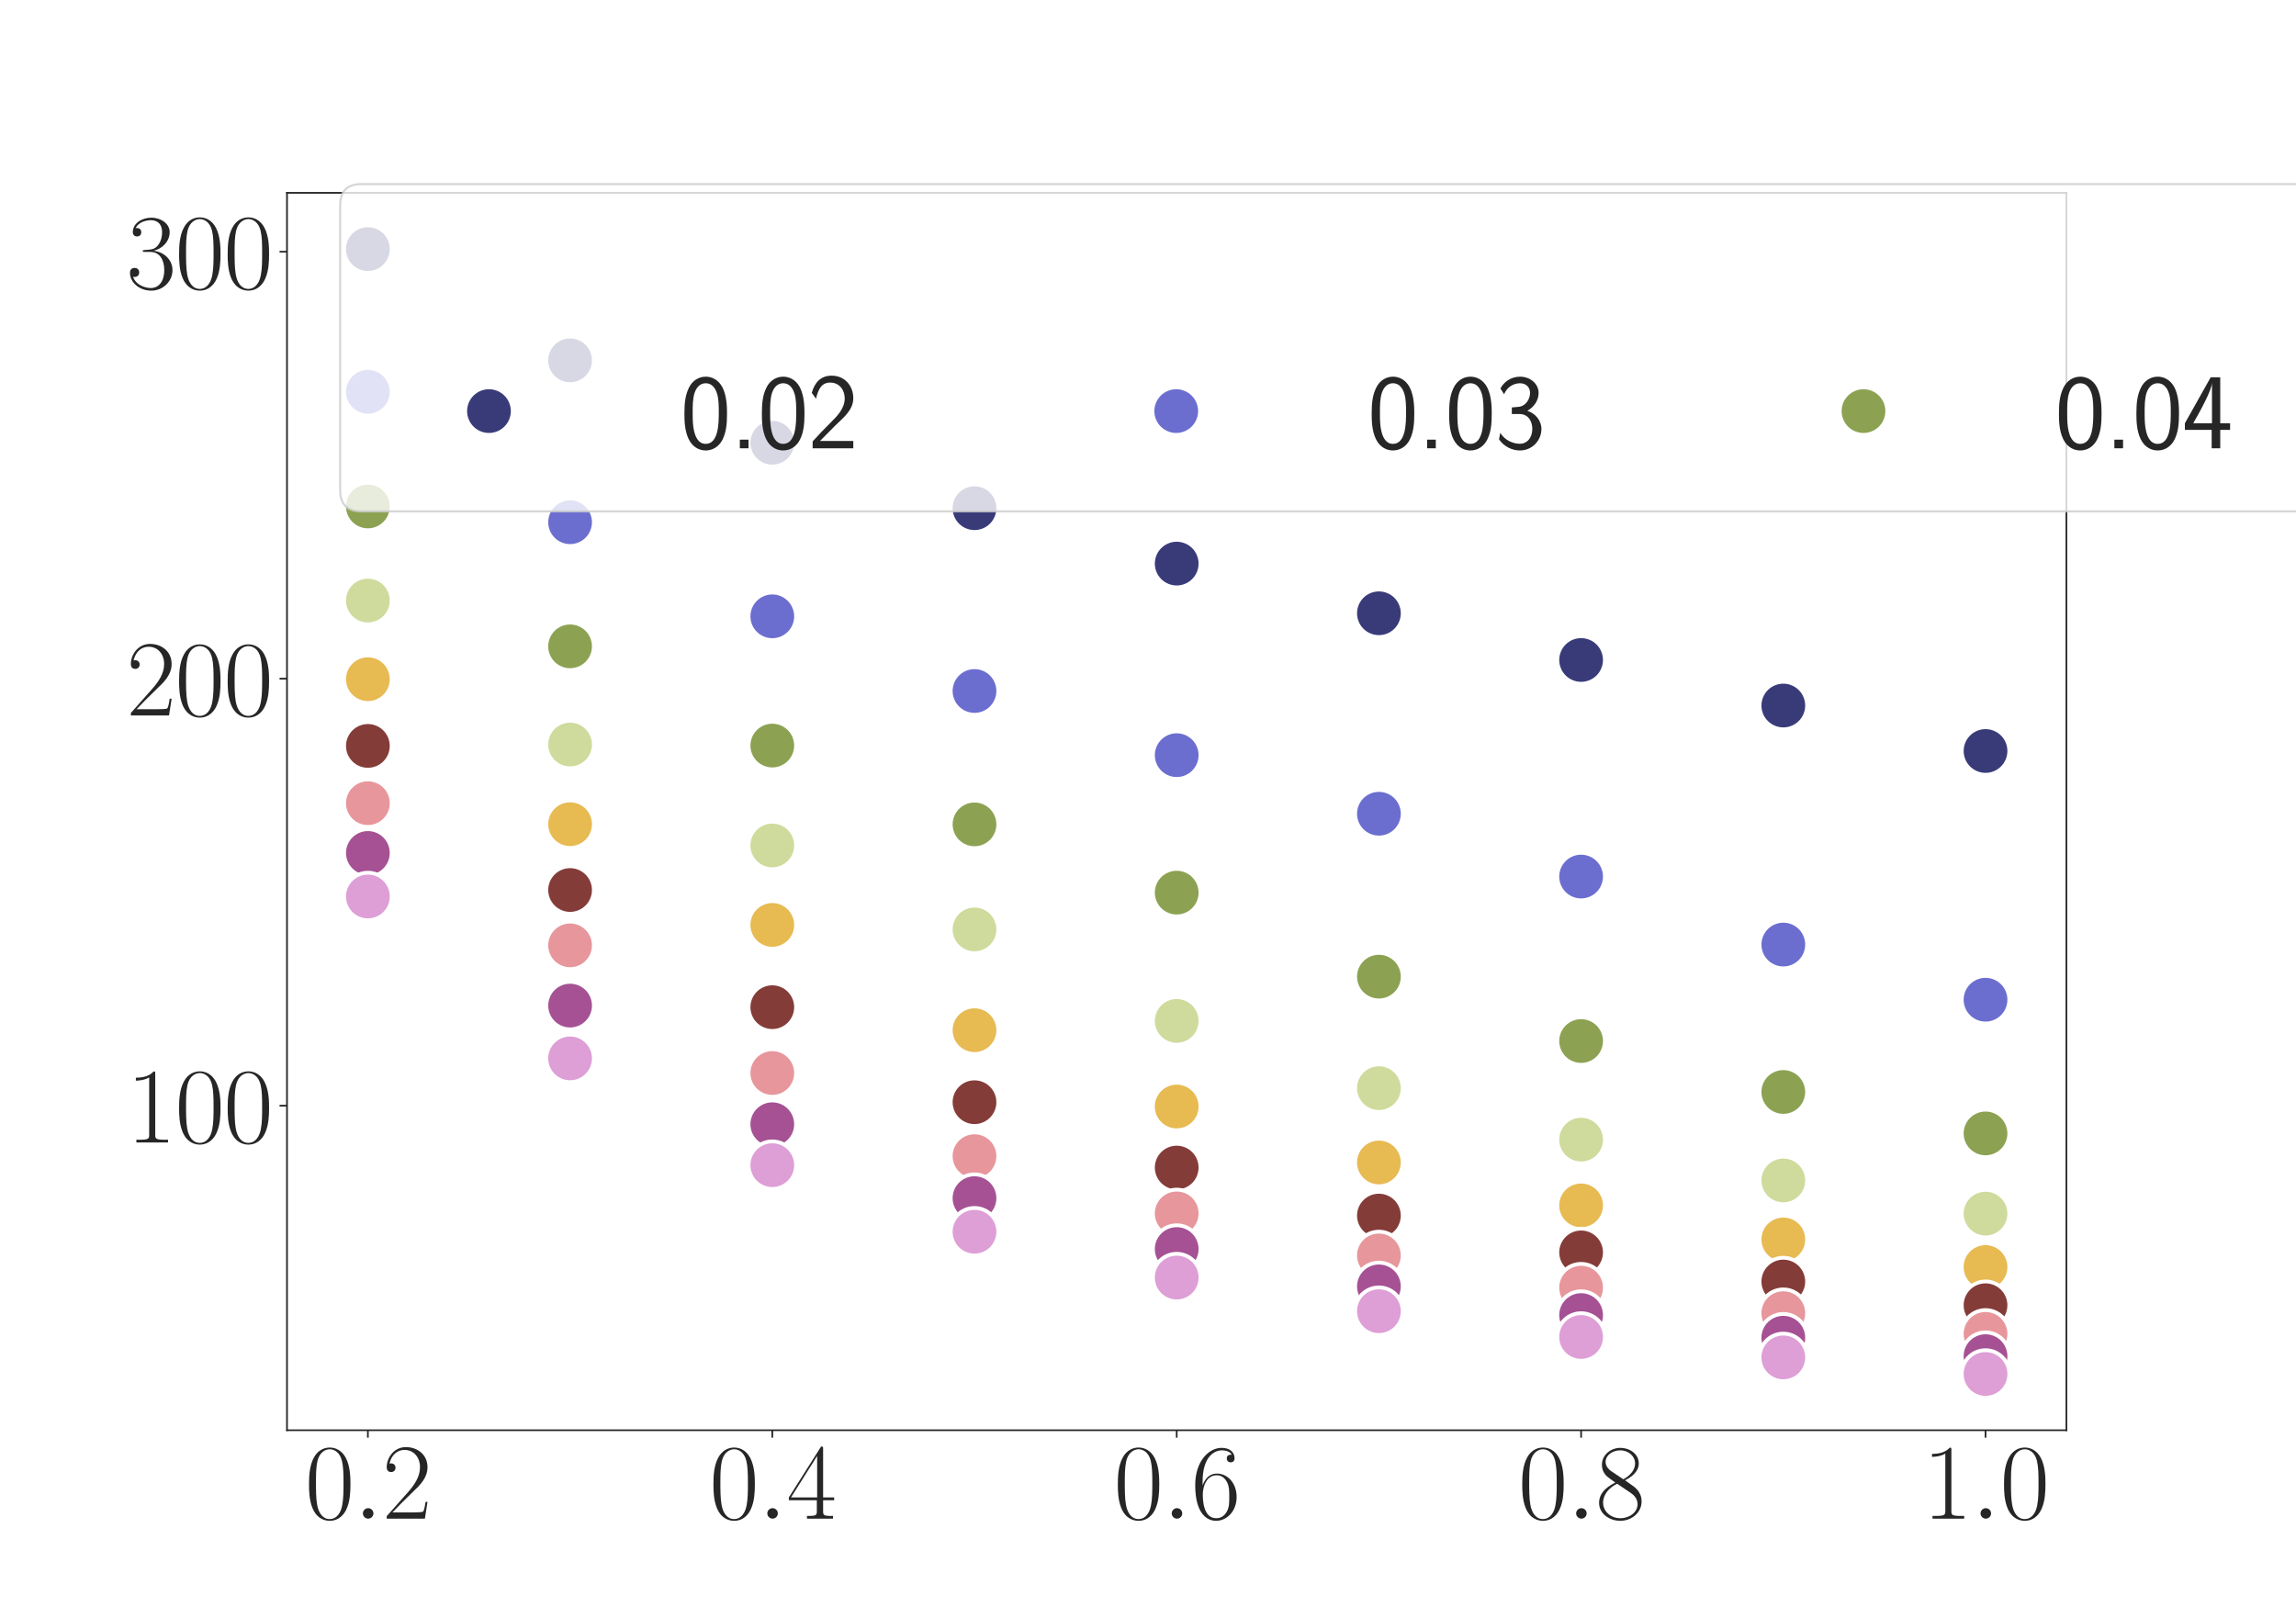 <?xml version="1.0" encoding="utf-8" standalone="no"?>
<!DOCTYPE svg PUBLIC "-//W3C//DTD SVG 1.1//EN"
  "http://www.w3.org/Graphics/SVG/1.1/DTD/svg11.dtd">
<svg xmlns:xlink="http://www.w3.org/1999/xlink" width="1080pt" height="756pt" viewBox="0 0 1080 756" xmlns="http://www.w3.org/2000/svg" version="1.1">
 <defs>
  <style type="text/css">*{stroke-linejoin: round; stroke-linecap: butt}</style>
 </defs>
 <g id="figure_1">
  <g id="patch_1">
   <path d="M 0 756 
L 1080 756 
L 1080 0 
L 0 0 
z
" style="fill: #ffffff"/>
  </g>
  <g id="axes_1">
   <g id="patch_2">
    <path d="M 135 672.84 
L 972 672.84 
L 972 90.72 
L 135 90.72 
z
" style="fill: #ffffff"/>
   </g>
   <g id="matplotlib.axis_1">
    <g id="xtick_1">
     <g id="line2d_1">
      <defs>
       <path id="m3cb127d0b3" d="M 0 0 
L 0 3.5 
" style="stroke: #262626; stroke-width: 0.8"/>
      </defs>
      <g>
       <use xlink:href="#m3cb127d0b3" x="173.045" y="672.84" style="fill: #262626; stroke: #262626; stroke-width: 0.8"/>
      </g>
     </g>
     <g id="text_1">
      <!-- $\mathdefault{0.2}$ -->
      <g style="fill: #262626" transform="translate(143.426 714.433) scale(0.5 -0.5)">
       <defs>
        <path id="CMR17-30" d="M 2688 2025 
C 2688 2416 2682 3080 2413 3591 
C 2176 4039 1798 4198 1466 4198 
C 1158 4198 768 4058 525 3597 
C 269 3118 243 2524 243 2025 
C 243 1661 250 1106 448 619 
C 723 -39 1216 -128 1466 -128 
C 1760 -128 2208 -7 2470 600 
C 2662 1042 2688 1559 2688 2025 
z
M 1466 -26 
C 1056 -26 813 325 723 812 
C 653 1188 653 1738 653 2096 
C 653 2588 653 2997 736 3387 
C 858 3929 1216 4096 1466 4096 
C 1728 4096 2067 3923 2189 3400 
C 2272 3036 2278 2607 2278 2096 
C 2278 1680 2278 1169 2202 792 
C 2067 95 1690 -26 1466 -26 
z
" transform="scale(0.016)"/>
        <path id="CMMI12-3a" d="M 1178 307 
C 1178 492 1024 619 870 619 
C 685 619 557 466 557 313 
C 557 128 710 0 864 0 
C 1050 0 1178 153 1178 307 
z
" transform="scale(0.016)"/>
        <path id="CMR17-32" d="M 2669 989 
L 2554 989 
C 2490 536 2438 459 2413 420 
C 2381 369 1920 369 1830 369 
L 602 369 
C 832 619 1280 1072 1824 1597 
C 2214 1967 2669 2402 2669 3035 
C 2669 3790 2067 4224 1395 4224 
C 691 4224 262 3604 262 3030 
C 262 2780 448 2748 525 2748 
C 589 2748 781 2787 781 3010 
C 781 3207 614 3264 525 3264 
C 486 3264 448 3258 422 3245 
C 544 3790 915 4058 1306 4058 
C 1862 4058 2227 3617 2227 3035 
C 2227 2479 1901 2000 1536 1584 
L 262 146 
L 262 0 
L 2515 0 
L 2669 989 
z
" transform="scale(0.016)"/>
       </defs>
       <use xlink:href="#CMR17-30" transform="scale(0.996)"/>
       <use xlink:href="#CMMI12-3a" transform="translate(45.69 0) scale(0.996)"/>
       <use xlink:href="#CMR17-32" transform="translate(72.788 0) scale(0.996)"/>
      </g>
     </g>
    </g>
    <g id="xtick_2">
     <g id="line2d_2">
      <g>
       <use xlink:href="#m3cb127d0b3" x="363.273" y="672.84" style="fill: #262626; stroke: #262626; stroke-width: 0.8"/>
      </g>
     </g>
     <g id="text_2">
      <!-- $\mathdefault{0.4}$ -->
      <g style="fill: #262626" transform="translate(333.653 714.433) scale(0.5 -0.5)">
       <defs>
        <path id="CMR17-34" d="M 2150 4122 
C 2150 4256 2144 4256 2029 4256 
L 128 1254 
L 128 1088 
L 1779 1088 
L 1779 457 
C 1779 224 1766 160 1318 160 
L 1197 160 
L 1197 0 
C 1402 0 1747 0 1965 0 
C 2182 0 2528 0 2733 0 
L 2733 160 
L 2611 160 
C 2163 160 2150 224 2150 457 
L 2150 1088 
L 2803 1088 
L 2803 1254 
L 2150 1254 
L 2150 4122 
z
M 1798 3703 
L 1798 1254 
L 256 1254 
L 1798 3703 
z
" transform="scale(0.016)"/>
       </defs>
       <use xlink:href="#CMR17-30" transform="scale(0.996)"/>
       <use xlink:href="#CMMI12-3a" transform="translate(45.69 0) scale(0.996)"/>
       <use xlink:href="#CMR17-34" transform="translate(72.788 0) scale(0.996)"/>
      </g>
     </g>
    </g>
    <g id="xtick_3">
     <g id="line2d_3">
      <g>
       <use xlink:href="#m3cb127d0b3" x="553.5" y="672.84" style="fill: #262626; stroke: #262626; stroke-width: 0.8"/>
      </g>
     </g>
     <g id="text_3">
      <!-- $\mathdefault{0.6}$ -->
      <g style="fill: #262626" transform="translate(523.88 714.433) scale(0.5 -0.5)">
       <defs>
        <path id="CMR17-36" d="M 678 2176 
C 678 3690 1395 4032 1811 4032 
C 1946 4032 2272 4009 2400 3776 
C 2298 3776 2106 3776 2106 3553 
C 2106 3381 2246 3323 2336 3323 
C 2394 3323 2566 3348 2566 3560 
C 2566 3954 2246 4179 1805 4179 
C 1043 4179 243 3390 243 1984 
C 243 253 966 -128 1478 -128 
C 2099 -128 2688 427 2688 1283 
C 2688 2081 2170 2662 1517 2662 
C 1126 2662 838 2407 678 1960 
L 678 2176 
z
M 1478 25 
C 691 25 691 1200 691 1436 
C 691 1896 909 2560 1504 2560 
C 1613 2560 1926 2560 2138 2120 
C 2253 1870 2253 1609 2253 1289 
C 2253 944 2253 690 2118 434 
C 1978 171 1773 25 1478 25 
z
" transform="scale(0.016)"/>
       </defs>
       <use xlink:href="#CMR17-30" transform="scale(0.996)"/>
       <use xlink:href="#CMMI12-3a" transform="translate(45.69 0) scale(0.996)"/>
       <use xlink:href="#CMR17-36" transform="translate(72.788 0) scale(0.996)"/>
      </g>
     </g>
    </g>
    <g id="xtick_4">
     <g id="line2d_4">
      <g>
       <use xlink:href="#m3cb127d0b3" x="743.727" y="672.84" style="fill: #262626; stroke: #262626; stroke-width: 0.8"/>
      </g>
     </g>
     <g id="text_4">
      <!-- $\mathdefault{0.8}$ -->
      <g style="fill: #262626" transform="translate(714.108 714.433) scale(0.5 -0.5)">
       <defs>
        <path id="CMR17-38" d="M 1741 2264 
C 2144 2467 2554 2773 2554 3263 
C 2554 3841 1990 4179 1472 4179 
C 890 4179 378 3759 378 3180 
C 378 3021 416 2747 666 2505 
C 730 2442 998 2251 1171 2130 
C 883 1983 211 1634 211 934 
C 211 279 838 -128 1459 -128 
C 2144 -128 2720 362 2720 1010 
C 2720 1590 2330 1857 2074 2029 
L 1741 2264 
z
M 902 2822 
C 851 2854 595 3051 595 3351 
C 595 3739 998 4032 1459 4032 
C 1965 4032 2336 3676 2336 3262 
C 2336 2669 1670 2331 1638 2331 
C 1632 2331 1626 2331 1574 2370 
L 902 2822 
z
M 2080 1519 
C 2176 1449 2483 1240 2483 851 
C 2483 381 2010 25 1472 25 
C 890 25 448 438 448 940 
C 448 1443 838 1862 1280 2060 
L 2080 1519 
z
" transform="scale(0.016)"/>
       </defs>
       <use xlink:href="#CMR17-30" transform="scale(0.996)"/>
       <use xlink:href="#CMMI12-3a" transform="translate(45.69 0) scale(0.996)"/>
       <use xlink:href="#CMR17-38" transform="translate(72.788 0) scale(0.996)"/>
      </g>
     </g>
    </g>
    <g id="xtick_5">
     <g id="line2d_5">
      <g>
       <use xlink:href="#m3cb127d0b3" x="933.955" y="672.84" style="fill: #262626; stroke: #262626; stroke-width: 0.8"/>
      </g>
     </g>
     <g id="text_5">
      <!-- $\mathdefault{1.0}$ -->
      <g style="fill: #262626" transform="translate(904.335 714.433) scale(0.5 -0.5)">
       <defs>
        <path id="CMR17-31" d="M 1702 4058 
C 1702 4192 1696 4192 1606 4192 
C 1357 3916 979 3827 621 3827 
C 602 3827 570 3827 563 3808 
C 557 3795 557 3782 557 3648 
C 755 3648 1088 3686 1344 3839 
L 1344 461 
C 1344 236 1331 160 781 160 
L 589 160 
L 589 0 
C 896 0 1216 0 1523 0 
C 1830 0 2150 0 2458 0 
L 2458 160 
L 2266 160 
C 1715 160 1702 230 1702 458 
L 1702 4058 
z
" transform="scale(0.016)"/>
       </defs>
       <use xlink:href="#CMR17-31" transform="scale(0.996)"/>
       <use xlink:href="#CMMI12-3a" transform="translate(45.69 0) scale(0.996)"/>
       <use xlink:href="#CMR17-30" transform="translate(72.788 0) scale(0.996)"/>
      </g>
     </g>
    </g>
   </g>
   <g id="matplotlib.axis_2">
    <g id="ytick_1">
     <g id="line2d_6">
      <defs>
       <path id="m702c7408d0" d="M 0 0 
L -3.5 0 
" style="stroke: #262626; stroke-width: 0.8"/>
      </defs>
      <g>
       <use xlink:href="#m702c7408d0" x="135" y="520.156" style="fill: #262626; stroke: #262626; stroke-width: 0.8"/>
      </g>
     </g>
     <g id="text_6">
      <!-- $\mathdefault{100}$ -->
      <g style="fill: #262626" transform="translate(59.464 537.452) scale(0.5 -0.5)">
       <use xlink:href="#CMR17-31" transform="scale(0.996)"/>
       <use xlink:href="#CMR17-30" transform="translate(45.69 0) scale(0.996)"/>
       <use xlink:href="#CMR17-30" transform="translate(91.381 0) scale(0.996)"/>
      </g>
     </g>
    </g>
    <g id="ytick_2">
     <g id="line2d_7">
      <g>
       <use xlink:href="#m702c7408d0" x="135" y="319.285" style="fill: #262626; stroke: #262626; stroke-width: 0.8"/>
      </g>
     </g>
     <g id="text_7">
      <!-- $\mathdefault{200}$ -->
      <g style="fill: #262626" transform="translate(59.464 336.581) scale(0.5 -0.5)">
       <use xlink:href="#CMR17-32" transform="scale(0.996)"/>
       <use xlink:href="#CMR17-30" transform="translate(45.69 0) scale(0.996)"/>
       <use xlink:href="#CMR17-30" transform="translate(91.381 0) scale(0.996)"/>
      </g>
     </g>
    </g>
    <g id="ytick_3">
     <g id="line2d_8">
      <g>
       <use xlink:href="#m702c7408d0" x="135" y="118.414" style="fill: #262626; stroke: #262626; stroke-width: 0.8"/>
      </g>
     </g>
     <g id="text_8">
      <!-- $\mathdefault{300}$ -->
      <g style="fill: #262626" transform="translate(59.464 135.71) scale(0.5 -0.5)">
       <defs>
        <path id="CMR17-33" d="M 1414 2157 
C 1984 2157 2234 1662 2234 1090 
C 2234 320 1824 25 1453 25 
C 1114 25 563 194 390 693 
C 422 680 454 680 486 680 
C 640 680 755 782 755 948 
C 755 1133 614 1216 486 1216 
C 378 1216 211 1165 211 926 
C 211 335 787 -128 1466 -128 
C 2176 -128 2720 430 2720 1085 
C 2720 1707 2208 2157 1600 2227 
C 2086 2328 2554 2756 2554 3329 
C 2554 3820 2048 4179 1472 4179 
C 890 4179 378 3829 378 3329 
C 378 3110 544 3072 627 3072 
C 762 3072 877 3155 877 3321 
C 877 3486 762 3569 627 3569 
C 602 3569 570 3569 544 3557 
C 730 3959 1235 4032 1459 4032 
C 1683 4032 2106 3925 2106 3320 
C 2106 3143 2080 2828 1862 2550 
C 1670 2304 1453 2304 1242 2284 
C 1210 2284 1062 2269 1037 2269 
C 992 2263 966 2257 966 2208 
C 966 2163 973 2157 1101 2157 
L 1414 2157 
z
" transform="scale(0.016)"/>
       </defs>
       <use xlink:href="#CMR17-33" transform="scale(0.996)"/>
       <use xlink:href="#CMR17-30" transform="translate(45.69 0) scale(0.996)"/>
       <use xlink:href="#CMR17-30" transform="translate(91.381 0) scale(0.996)"/>
      </g>
     </g>
    </g>
   </g>
   <g id="PathCollection_1">
    <defs>
     <path id="C0_0_d94207dc3e" d="M 0 11.18 
C 2.965 11.18 5.809 10.002 7.906 7.906 
C 10.002 5.809 11.18 2.965 11.18 -0 
C 11.18 -2.965 10.002 -5.809 7.906 -7.906 
C 5.809 -10.002 2.965 -11.18 0 -11.18 
C -2.965 -11.18 -5.809 -10.002 -7.906 -7.906 
C -10.002 -5.809 -11.18 -2.965 -11.18 0 
C -11.18 2.965 -10.002 5.809 -7.906 7.906 
C -5.809 10.002 -2.965 11.18 0 11.18 
z
"/>
    </defs>
    <g clip-path="url(#pde7d0b829d)">
     <use xlink:href="#C0_0_d94207dc3e" x="173.045" y="117.18" style="fill: #393b79; stroke: #ffffff; stroke-width: 1.789"/>
    </g>
    <g clip-path="url(#pde7d0b829d)">
     <use xlink:href="#C0_0_d94207dc3e" x="268.159" y="169.527" style="fill: #393b79; stroke: #ffffff; stroke-width: 1.789"/>
    </g>
    <g clip-path="url(#pde7d0b829d)">
     <use xlink:href="#C0_0_d94207dc3e" x="363.273" y="208.283" style="fill: #393b79; stroke: #ffffff; stroke-width: 1.789"/>
    </g>
    <g clip-path="url(#pde7d0b829d)">
     <use xlink:href="#C0_0_d94207dc3e" x="458.386" y="239.076" style="fill: #393b79; stroke: #ffffff; stroke-width: 1.789"/>
    </g>
    <g clip-path="url(#pde7d0b829d)">
     <use xlink:href="#C0_0_d94207dc3e" x="553.5" y="265.144" style="fill: #393b79; stroke: #ffffff; stroke-width: 1.789"/>
    </g>
    <g clip-path="url(#pde7d0b829d)">
     <use xlink:href="#C0_0_d94207dc3e" x="648.614" y="288.512" style="fill: #393b79; stroke: #ffffff; stroke-width: 1.789"/>
    </g>
    <g clip-path="url(#pde7d0b829d)">
     <use xlink:href="#C0_0_d94207dc3e" x="743.727" y="310.481" style="fill: #393b79; stroke: #ffffff; stroke-width: 1.789"/>
    </g>
    <g clip-path="url(#pde7d0b829d)">
     <use xlink:href="#C0_0_d94207dc3e" x="838.841" y="331.91" style="fill: #393b79; stroke: #ffffff; stroke-width: 1.789"/>
    </g>
    <g clip-path="url(#pde7d0b829d)">
     <use xlink:href="#C0_0_d94207dc3e" x="933.955" y="353.296" style="fill: #393b79; stroke: #ffffff; stroke-width: 1.789"/>
    </g>
    <g clip-path="url(#pde7d0b829d)">
     <use xlink:href="#C0_0_d94207dc3e" x="173.045" y="184.312" style="fill: #6b6ecf; stroke: #ffffff; stroke-width: 1.789"/>
    </g>
    <g clip-path="url(#pde7d0b829d)">
     <use xlink:href="#C0_0_d94207dc3e" x="268.159" y="245.681" style="fill: #6b6ecf; stroke: #ffffff; stroke-width: 1.789"/>
    </g>
    <g clip-path="url(#pde7d0b829d)">
     <use xlink:href="#C0_0_d94207dc3e" x="363.273" y="289.947" style="fill: #6b6ecf; stroke: #ffffff; stroke-width: 1.789"/>
    </g>
    <g clip-path="url(#pde7d0b829d)">
     <use xlink:href="#C0_0_d94207dc3e" x="458.386" y="325.073" style="fill: #6b6ecf; stroke: #ffffff; stroke-width: 1.789"/>
    </g>
    <g clip-path="url(#pde7d0b829d)">
     <use xlink:href="#C0_0_d94207dc3e" x="553.5" y="355.261" style="fill: #6b6ecf; stroke: #ffffff; stroke-width: 1.789"/>
    </g>
    <g clip-path="url(#pde7d0b829d)">
     <use xlink:href="#C0_0_d94207dc3e" x="648.614" y="382.816" style="fill: #6b6ecf; stroke: #ffffff; stroke-width: 1.789"/>
    </g>
    <g clip-path="url(#pde7d0b829d)">
     <use xlink:href="#C0_0_d94207dc3e" x="743.727" y="412.369" style="fill: #6b6ecf; stroke: #ffffff; stroke-width: 1.789"/>
    </g>
    <g clip-path="url(#pde7d0b829d)">
     <use xlink:href="#C0_0_d94207dc3e" x="838.841" y="444.361" style="fill: #6b6ecf; stroke: #ffffff; stroke-width: 1.789"/>
    </g>
    <g clip-path="url(#pde7d0b829d)">
     <use xlink:href="#C0_0_d94207dc3e" x="933.955" y="470.307" style="fill: #6b6ecf; stroke: #ffffff; stroke-width: 1.789"/>
    </g>
    <g clip-path="url(#pde7d0b829d)">
     <use xlink:href="#C0_0_d94207dc3e" x="173.045" y="238.256" style="fill: #8ca252; stroke: #ffffff; stroke-width: 1.789"/>
    </g>
    <g clip-path="url(#pde7d0b829d)">
     <use xlink:href="#C0_0_d94207dc3e" x="268.159" y="304.065" style="fill: #8ca252; stroke: #ffffff; stroke-width: 1.789"/>
    </g>
    <g clip-path="url(#pde7d0b829d)">
     <use xlink:href="#C0_0_d94207dc3e" x="363.273" y="350.744" style="fill: #8ca252; stroke: #ffffff; stroke-width: 1.789"/>
    </g>
    <g clip-path="url(#pde7d0b829d)">
     <use xlink:href="#C0_0_d94207dc3e" x="458.386" y="387.821" style="fill: #8ca252; stroke: #ffffff; stroke-width: 1.789"/>
    </g>
    <g clip-path="url(#pde7d0b829d)">
     <use xlink:href="#C0_0_d94207dc3e" x="553.5" y="419.93" style="fill: #8ca252; stroke: #ffffff; stroke-width: 1.789"/>
    </g>
    <g clip-path="url(#pde7d0b829d)">
     <use xlink:href="#C0_0_d94207dc3e" x="648.614" y="459.456" style="fill: #8ca252; stroke: #ffffff; stroke-width: 1.789"/>
    </g>
    <g clip-path="url(#pde7d0b829d)">
     <use xlink:href="#C0_0_d94207dc3e" x="743.727" y="489.747" style="fill: #8ca252; stroke: #ffffff; stroke-width: 1.789"/>
    </g>
    <g clip-path="url(#pde7d0b829d)">
     <use xlink:href="#C0_0_d94207dc3e" x="838.841" y="513.708" style="fill: #8ca252; stroke: #ffffff; stroke-width: 1.789"/>
    </g>
    <g clip-path="url(#pde7d0b829d)">
     <use xlink:href="#C0_0_d94207dc3e" x="933.955" y="533.202" style="fill: #8ca252; stroke: #ffffff; stroke-width: 1.789"/>
    </g>
    <g clip-path="url(#pde7d0b829d)">
     <use xlink:href="#C0_0_d94207dc3e" x="173.045" y="282.527" style="fill: #cedb9c; stroke: #ffffff; stroke-width: 1.789"/>
    </g>
    <g clip-path="url(#pde7d0b829d)">
     <use xlink:href="#C0_0_d94207dc3e" x="268.159" y="350.26" style="fill: #cedb9c; stroke: #ffffff; stroke-width: 1.789"/>
    </g>
    <g clip-path="url(#pde7d0b829d)">
     <use xlink:href="#C0_0_d94207dc3e" x="363.273" y="397.737" style="fill: #cedb9c; stroke: #ffffff; stroke-width: 1.789"/>
    </g>
    <g clip-path="url(#pde7d0b829d)">
     <use xlink:href="#C0_0_d94207dc3e" x="458.386" y="437.237" style="fill: #cedb9c; stroke: #ffffff; stroke-width: 1.789"/>
    </g>
    <g clip-path="url(#pde7d0b829d)">
     <use xlink:href="#C0_0_d94207dc3e" x="553.5" y="480.282" style="fill: #cedb9c; stroke: #ffffff; stroke-width: 1.789"/>
    </g>
    <g clip-path="url(#pde7d0b829d)">
     <use xlink:href="#C0_0_d94207dc3e" x="648.614" y="511.912" style="fill: #cedb9c; stroke: #ffffff; stroke-width: 1.789"/>
    </g>
    <g clip-path="url(#pde7d0b829d)">
     <use xlink:href="#C0_0_d94207dc3e" x="743.727" y="536.127" style="fill: #cedb9c; stroke: #ffffff; stroke-width: 1.789"/>
    </g>
    <g clip-path="url(#pde7d0b829d)">
     <use xlink:href="#C0_0_d94207dc3e" x="838.841" y="555.328" style="fill: #cedb9c; stroke: #ffffff; stroke-width: 1.789"/>
    </g>
    <g clip-path="url(#pde7d0b829d)">
     <use xlink:href="#C0_0_d94207dc3e" x="933.955" y="570.927" style="fill: #cedb9c; stroke: #ffffff; stroke-width: 1.789"/>
    </g>
    <g clip-path="url(#pde7d0b829d)">
     <use xlink:href="#C0_0_d94207dc3e" x="173.045" y="319.524" style="fill: #e7ba52; stroke: #ffffff; stroke-width: 1.789"/>
    </g>
    <g clip-path="url(#pde7d0b829d)">
     <use xlink:href="#C0_0_d94207dc3e" x="268.159" y="387.734" style="fill: #e7ba52; stroke: #ffffff; stroke-width: 1.789"/>
    </g>
    <g clip-path="url(#pde7d0b829d)">
     <use xlink:href="#C0_0_d94207dc3e" x="363.273" y="435.115" style="fill: #e7ba52; stroke: #ffffff; stroke-width: 1.789"/>
    </g>
    <g clip-path="url(#pde7d0b829d)">
     <use xlink:href="#C0_0_d94207dc3e" x="458.386" y="484.646" style="fill: #e7ba52; stroke: #ffffff; stroke-width: 1.789"/>
    </g>
    <g clip-path="url(#pde7d0b829d)">
     <use xlink:href="#C0_0_d94207dc3e" x="553.5" y="520.557" style="fill: #e7ba52; stroke: #ffffff; stroke-width: 1.789"/>
    </g>
    <g clip-path="url(#pde7d0b829d)">
     <use xlink:href="#C0_0_d94207dc3e" x="648.614" y="546.872" style="fill: #e7ba52; stroke: #ffffff; stroke-width: 1.789"/>
    </g>
    <g clip-path="url(#pde7d0b829d)">
     <use xlink:href="#C0_0_d94207dc3e" x="743.727" y="567.073" style="fill: #e7ba52; stroke: #ffffff; stroke-width: 1.789"/>
    </g>
    <g clip-path="url(#pde7d0b829d)">
     <use xlink:href="#C0_0_d94207dc3e" x="838.841" y="583.08" style="fill: #e7ba52; stroke: #ffffff; stroke-width: 1.789"/>
    </g>
    <g clip-path="url(#pde7d0b829d)">
     <use xlink:href="#C0_0_d94207dc3e" x="933.955" y="596.056" style="fill: #e7ba52; stroke: #ffffff; stroke-width: 1.789"/>
    </g>
    <g clip-path="url(#pde7d0b829d)">
     <use xlink:href="#C0_0_d94207dc3e" x="173.045" y="350.91" style="fill: #843c39; stroke: #ffffff; stroke-width: 1.789"/>
    </g>
    <g clip-path="url(#pde7d0b829d)">
     <use xlink:href="#C0_0_d94207dc3e" x="268.159" y="418.703" style="fill: #843c39; stroke: #ffffff; stroke-width: 1.789"/>
    </g>
    <g clip-path="url(#pde7d0b829d)">
     <use xlink:href="#C0_0_d94207dc3e" x="363.273" y="473.818" style="fill: #843c39; stroke: #ffffff; stroke-width: 1.789"/>
    </g>
    <g clip-path="url(#pde7d0b829d)">
     <use xlink:href="#C0_0_d94207dc3e" x="458.386" y="518.523" style="fill: #843c39; stroke: #ffffff; stroke-width: 1.789"/>
    </g>
    <g clip-path="url(#pde7d0b829d)">
     <use xlink:href="#C0_0_d94207dc3e" x="553.5" y="549.27" style="fill: #843c39; stroke: #ffffff; stroke-width: 1.789"/>
    </g>
    <g clip-path="url(#pde7d0b829d)">
     <use xlink:href="#C0_0_d94207dc3e" x="648.614" y="571.859" style="fill: #843c39; stroke: #ffffff; stroke-width: 1.789"/>
    </g>
    <g clip-path="url(#pde7d0b829d)">
     <use xlink:href="#C0_0_d94207dc3e" x="743.727" y="589.176" style="fill: #843c39; stroke: #ffffff; stroke-width: 1.789"/>
    </g>
    <g clip-path="url(#pde7d0b829d)">
     <use xlink:href="#C0_0_d94207dc3e" x="838.841" y="602.885" style="fill: #843c39; stroke: #ffffff; stroke-width: 1.789"/>
    </g>
    <g clip-path="url(#pde7d0b829d)">
     <use xlink:href="#C0_0_d94207dc3e" x="933.955" y="614.04" style="fill: #843c39; stroke: #ffffff; stroke-width: 1.789"/>
    </g>
    <g clip-path="url(#pde7d0b829d)">
     <use xlink:href="#C0_0_d94207dc3e" x="173.045" y="377.848" style="fill: #e7969c; stroke: #ffffff; stroke-width: 1.789"/>
    </g>
    <g clip-path="url(#pde7d0b829d)">
     <use xlink:href="#C0_0_d94207dc3e" x="268.159" y="444.733" style="fill: #e7969c; stroke: #ffffff; stroke-width: 1.789"/>
    </g>
    <g clip-path="url(#pde7d0b829d)">
     <use xlink:href="#C0_0_d94207dc3e" x="363.273" y="504.792" style="fill: #e7969c; stroke: #ffffff; stroke-width: 1.789"/>
    </g>
    <g clip-path="url(#pde7d0b829d)">
     <use xlink:href="#C0_0_d94207dc3e" x="458.386" y="543.901" style="fill: #e7969c; stroke: #ffffff; stroke-width: 1.789"/>
    </g>
    <g clip-path="url(#pde7d0b829d)">
     <use xlink:href="#C0_0_d94207dc3e" x="553.5" y="570.833" style="fill: #e7969c; stroke: #ffffff; stroke-width: 1.789"/>
    </g>
    <g clip-path="url(#pde7d0b829d)">
     <use xlink:href="#C0_0_d94207dc3e" x="648.614" y="590.608" style="fill: #e7969c; stroke: #ffffff; stroke-width: 1.789"/>
    </g>
    <g clip-path="url(#pde7d0b829d)">
     <use xlink:href="#C0_0_d94207dc3e" x="743.727" y="605.765" style="fill: #e7969c; stroke: #ffffff; stroke-width: 1.789"/>
    </g>
    <g clip-path="url(#pde7d0b829d)">
     <use xlink:href="#C0_0_d94207dc3e" x="838.841" y="617.773" style="fill: #e7969c; stroke: #ffffff; stroke-width: 1.789"/>
    </g>
    <g clip-path="url(#pde7d0b829d)">
     <use xlink:href="#C0_0_d94207dc3e" x="933.955" y="627.509" style="fill: #e7969c; stroke: #ffffff; stroke-width: 1.789"/>
    </g>
    <g clip-path="url(#pde7d0b829d)">
     <use xlink:href="#C0_0_d94207dc3e" x="173.045" y="401.26" style="fill: #a55194; stroke: #ffffff; stroke-width: 1.789"/>
    </g>
    <g clip-path="url(#pde7d0b829d)">
     <use xlink:href="#C0_0_d94207dc3e" x="268.159" y="473.069" style="fill: #a55194; stroke: #ffffff; stroke-width: 1.789"/>
    </g>
    <g clip-path="url(#pde7d0b829d)">
     <use xlink:href="#C0_0_d94207dc3e" x="363.273" y="528.882" style="fill: #a55194; stroke: #ffffff; stroke-width: 1.789"/>
    </g>
    <g clip-path="url(#pde7d0b829d)">
     <use xlink:href="#C0_0_d94207dc3e" x="458.386" y="563.657" style="fill: #a55194; stroke: #ffffff; stroke-width: 1.789"/>
    </g>
    <g clip-path="url(#pde7d0b829d)">
     <use xlink:href="#C0_0_d94207dc3e" x="553.5" y="587.601" style="fill: #a55194; stroke: #ffffff; stroke-width: 1.789"/>
    </g>
    <g clip-path="url(#pde7d0b829d)">
     <use xlink:href="#C0_0_d94207dc3e" x="648.614" y="605.17" style="fill: #a55194; stroke: #ffffff; stroke-width: 1.789"/>
    </g>
    <g clip-path="url(#pde7d0b829d)">
     <use xlink:href="#C0_0_d94207dc3e" x="743.727" y="618.665" style="fill: #a55194; stroke: #ffffff; stroke-width: 1.789"/>
    </g>
    <g clip-path="url(#pde7d0b829d)">
     <use xlink:href="#C0_0_d94207dc3e" x="838.841" y="629.319" style="fill: #a55194; stroke: #ffffff; stroke-width: 1.789"/>
    </g>
    <g clip-path="url(#pde7d0b829d)">
     <use xlink:href="#C0_0_d94207dc3e" x="933.955" y="637.988" style="fill: #a55194; stroke: #ffffff; stroke-width: 1.789"/>
    </g>
    <g clip-path="url(#pde7d0b829d)">
     <use xlink:href="#C0_0_d94207dc3e" x="173.045" y="421.738" style="fill: #de9ed6; stroke: #ffffff; stroke-width: 1.789"/>
    </g>
    <g clip-path="url(#pde7d0b829d)">
     <use xlink:href="#C0_0_d94207dc3e" x="268.159" y="497.914" style="fill: #de9ed6; stroke: #ffffff; stroke-width: 1.789"/>
    </g>
    <g clip-path="url(#pde7d0b829d)">
     <use xlink:href="#C0_0_d94207dc3e" x="363.273" y="548.145" style="fill: #de9ed6; stroke: #ffffff; stroke-width: 1.789"/>
    </g>
    <g clip-path="url(#pde7d0b829d)">
     <use xlink:href="#C0_0_d94207dc3e" x="458.386" y="579.459" style="fill: #de9ed6; stroke: #ffffff; stroke-width: 1.789"/>
    </g>
    <g clip-path="url(#pde7d0b829d)">
     <use xlink:href="#C0_0_d94207dc3e" x="553.5" y="601.015" style="fill: #de9ed6; stroke: #ffffff; stroke-width: 1.789"/>
    </g>
    <g clip-path="url(#pde7d0b829d)">
     <use xlink:href="#C0_0_d94207dc3e" x="648.614" y="616.839" style="fill: #de9ed6; stroke: #ffffff; stroke-width: 1.789"/>
    </g>
    <g clip-path="url(#pde7d0b829d)">
     <use xlink:href="#C0_0_d94207dc3e" x="743.727" y="628.966" style="fill: #de9ed6; stroke: #ffffff; stroke-width: 1.789"/>
    </g>
    <g clip-path="url(#pde7d0b829d)">
     <use xlink:href="#C0_0_d94207dc3e" x="838.841" y="638.572" style="fill: #de9ed6; stroke: #ffffff; stroke-width: 1.789"/>
    </g>
    <g clip-path="url(#pde7d0b829d)">
     <use xlink:href="#C0_0_d94207dc3e" x="933.955" y="646.38" style="fill: #de9ed6; stroke: #ffffff; stroke-width: 1.789"/>
    </g>
   </g>
   <g id="line2d_9"/>
   <g id="line2d_10"/>
   <g id="line2d_11"/>
   <g id="line2d_12"/>
   <g id="line2d_13"/>
   <g id="line2d_14"/>
   <g id="line2d_15"/>
   <g id="line2d_16"/>
   <g id="line2d_17"/>
   <g id="patch_3">
    <path d="M 135 672.84 
L 135 90.72 
" style="fill: none; stroke: #262626; stroke-width: 0.8; stroke-linejoin: miter; stroke-linecap: square"/>
   </g>
   <g id="patch_4">
    <path d="M 972 672.84 
L 972 90.72 
" style="fill: none; stroke: #262626; stroke-width: 0.8; stroke-linejoin: miter; stroke-linecap: square"/>
   </g>
   <g id="patch_5">
    <path d="M 135 672.84 
L 972 672.84 
" style="fill: none; stroke: #262626; stroke-width: 0.8; stroke-linejoin: miter; stroke-linecap: square"/>
   </g>
   <g id="patch_6">
    <path d="M 135 90.72 
L 972 90.72 
" style="fill: none; stroke: #262626; stroke-width: 0.8; stroke-linejoin: miter; stroke-linecap: square"/>
   </g>
   <g id="legend_1">
    <g id="patch_7">
     <path d="M 170 240.585 
L 2976.076 240.585 
Q 2986.076 240.585 2986.076 230.585 
L 2986.076 96.614 
Q 2986.076 86.614 2976.076 86.614 
L 170 86.614 
Q 160 86.614 160 96.614 
L 160 230.585 
Q 160 240.585 170 240.585 
z
" style="fill: #ffffff; opacity: 0.8; stroke: #cccccc; stroke-linejoin: miter"/>
    </g>
    <g id="text_9">
     <!-- Particle Size -->
     <g style="fill: #262626" transform="translate(1452.886 141.207) scale(0.5 -0.5)">
      <defs>
       <path id="CMSS17-50" d="M 2106 1856 
C 2874 1856 3501 2453 3501 3158 
C 3501 3850 2899 4453 2067 4453 
L 570 4453 
L 570 0 
L 1107 0 
L 1107 1856 
L 2106 1856 
z
M 1926 4096 
C 2669 4096 2995 3627 2995 3157 
C 2995 2720 2694 2226 1926 2226 
L 1094 2226 
L 1094 4096 
L 1926 4096 
z
" transform="scale(0.016)"/>
       <path id="CMSS17-61" d="M 2406 1791 
C 2406 2392 1978 2808 1402 2808 
C 1120 2808 813 2757 461 2553 
L 499 2135 
C 659 2248 934 2432 1395 2432 
C 1722 2432 1920 2180 1920 1782 
L 1920 1536 
C 896 1536 256 1238 256 726 
C 256 461 416 -64 947 -64 
C 1043 -64 1562 -64 1933 217 
L 1933 -19 
L 2406 -19 
L 2406 1791 
z
M 1920 816 
C 1920 701 1920 548 1728 434 
C 1562 325 1350 325 1261 325 
C 941 325 723 511 723 744 
C 723 1211 1722 1211 1920 1211 
L 1920 816 
z
" transform="scale(0.016)"/>
       <path id="CMSS17-72" d="M 954 1363 
C 954 1965 1395 2368 1958 2368 
L 1958 2789 
C 1549 2789 1165 2585 934 2253 
L 934 2758 
L 480 2758 
L 480 0 
L 954 0 
L 954 1363 
z
" transform="scale(0.016)"/>
       <path id="CMSS17-74" d="M 1069 2368 
L 1901 2368 
L 1901 2737 
L 1069 2737 
L 1069 3520 
L 614 3520 
L 614 2737 
L 109 2737 
L 109 2368 
L 602 2368 
L 602 749 
C 602 384 685 -64 1107 -64 
C 1427 -64 1722 25 2003 172 
L 1901 548 
C 1747 414 1562 337 1363 337 
C 1082 337 1069 696 1069 856 
L 1069 2368 
z
" transform="scale(0.016)"/>
       <path id="CMSS17-69" d="M 979 4183 
L 442 4183 
L 442 3648 
L 979 3648 
L 979 4183 
z
M 947 2739 
L 474 2739 
L 474 0 
L 947 0 
L 947 2739 
z
" transform="scale(0.016)"/>
       <path id="CMSS17-63" d="M 2464 2541 
C 2464 2585 2170 2714 2093 2739 
C 1882 2816 1613 2816 1542 2816 
C 710 2816 211 2093 211 1363 
C 211 595 768 -64 1517 -64 
C 1946 -64 2253 76 2502 242 
L 2464 664 
C 2189 453 1869 337 1523 337 
C 1024 337 698 774 698 1369 
C 698 1831 909 2414 1549 2414 
C 1901 2414 2099 2343 2394 2145 
L 2464 2541 
z
" transform="scale(0.016)"/>
       <path id="CMSS17-6c" d="M 947 4416 
L 474 4416 
L 474 0 
L 947 0 
L 947 4416 
z
" transform="scale(0.016)"/>
       <path id="CMSS17-65" d="M 2502 1377 
C 2502 1590 2490 2003 2285 2345 
C 2061 2713 1696 2816 1421 2816 
C 755 2816 192 2188 192 1375 
C 192 582 774 -64 1510 -64 
C 1798 -64 2150 19 2470 248 
C 2470 274 2458 414 2451 420 
C 2451 433 2432 630 2432 656 
C 2125 407 1773 325 1517 325 
C 1107 325 666 667 646 1377 
L 2502 1377 
z
M 698 1728 
C 781 2084 1062 2421 1421 2421 
C 1517 2421 1965 2421 2080 1728 
L 698 1728 
z
" transform="scale(0.016)"/>
       <path id="CMSS17-53" d="M 2797 4169 
C 2515 4334 2208 4480 1690 4480 
C 864 4480 333 3879 333 3266 
C 333 3025 403 2753 653 2475 
C 902 2196 1184 2121 1542 2033 
C 1690 1994 1939 1924 1984 1906 
C 2342 1767 2515 1444 2515 1140 
C 2515 742 2202 318 1645 318 
C 1453 318 890 318 358 819 
L 269 318 
C 794 -64 1363 -128 1651 -128 
C 2438 -128 3002 488 3002 1186 
C 3002 1440 2925 1763 2656 2061 
C 2394 2347 2163 2410 1638 2549 
C 1338 2626 1146 2677 986 2873 
C 877 3013 819 3146 819 3317 
C 819 3673 1126 4060 1690 4060 
C 1971 4060 2336 4002 2707 3660 
L 2797 4169 
z
" transform="scale(0.016)"/>
       <path id="CMSS17-7a" d="M 2400 2502 
L 2400 2750 
L 250 2750 
L 250 2368 
L 1069 2368 
C 1146 2368 1222 2368 1299 2368 
L 1747 2368 
L 166 261 
L 166 0 
L 2419 0 
L 2419 395 
L 1549 395 
C 1472 395 1395 395 1318 395 
L 826 395 
L 2400 2502 
z
" transform="scale(0.016)"/>
      </defs>
      <use xlink:href="#CMSS17-50" transform="scale(0.996)"/>
      <use xlink:href="#CMSS17-61" transform="translate(57.133 0) scale(0.996)"/>
      <use xlink:href="#CMSS17-72" transform="translate(99.453 0) scale(0.996)"/>
      <use xlink:href="#CMSS17-74" transform="translate(131.362 0) scale(0.996)"/>
      <use xlink:href="#CMSS17-69" transform="translate(165.194 0) scale(0.996)"/>
      <use xlink:href="#CMSS17-63" transform="translate(187.375 0) scale(0.996)"/>
      <use xlink:href="#CMSS17-6c" transform="translate(229.013 0) scale(0.996)"/>
      <use xlink:href="#CMSS17-65" transform="translate(251.194 0) scale(0.996)"/>
      <use xlink:href="#CMSS17-53" transform="translate(324.062 0) scale(0.996)"/>
      <use xlink:href="#CMSS17-69" transform="translate(376.111 0) scale(0.996)"/>
      <use xlink:href="#CMSS17-7a" transform="translate(398.291 0) scale(0.996)"/>
      <use xlink:href="#CMSS17-65" transform="translate(438.969 0) scale(0.996)"/>
     </g>
    </g>
    <g id="line2d_18">
     <defs>
      <path id="m44ccd952a9" d="M 0 11.18 
C 2.965 11.18 5.809 10.002 7.906 7.906 
C 10.002 5.809 11.18 2.965 11.18 0 
C 11.18 -2.965 10.002 -5.809 7.906 -7.906 
C 5.809 -10.002 2.965 -11.18 0 -11.18 
C -2.965 -11.18 -5.809 -10.002 -7.906 -7.906 
C -10.002 -5.809 -11.18 -2.965 -11.18 0 
C -11.18 2.965 -10.002 5.809 -7.906 7.906 
C -5.809 10.002 -2.965 11.18 0 11.18 
z
" style="stroke: #ffffff; stroke-width: 1.789"/>
     </defs>
     <g>
      <use xlink:href="#m44ccd952a9" x="230" y="193.396" style="fill: #393b79; stroke: #ffffff; stroke-width: 1.789"/>
     </g>
    </g>
    <g id="text_10">
     <!-- 0.02 -->
     <g style="fill: #262626" transform="translate(320 210.896) scale(0.5 -0.5)">
      <defs>
       <path id="CMSS17-30" d="M 2758 2044 
C 2758 2405 2752 3077 2490 3596 
C 2227 4096 1805 4229 1504 4229 
C 1069 4229 698 3975 506 3570 
C 301 3146 243 2709 243 2044 
C 243 1589 262 1031 493 543 
C 755 5 1197 -128 1498 -128 
C 1894 -128 2278 81 2496 518 
C 2720 974 2758 1474 2758 2044 
z
M 1498 261 
C 1011 261 864 811 819 995 
C 742 1310 730 1614 730 2114 
C 730 2506 730 2948 851 3297 
C 998 3701 1254 3840 1498 3840 
C 1971 3840 2125 3372 2176 3208 
C 2272 2873 2272 2481 2272 2114 
C 2272 1526 2272 261 1498 261 
z
" transform="scale(0.016)"/>
       <path id="CMSS17-2e" d="M 1088 510 
L 576 510 
L 576 0 
L 1088 0 
L 1088 510 
z
" transform="scale(0.016)"/>
       <path id="CMSS17-32" d="M 1651 1357 
C 1830 1541 2099 1764 2285 1987 
C 2464 2204 2701 2511 2701 2957 
C 2701 3657 2227 4288 1421 4288 
C 787 4288 422 3893 250 3274 
L 499 2929 
C 640 3510 838 3880 1338 3880 
C 1888 3880 2195 3433 2195 2942 
C 2195 2355 1747 1901 1408 1563 
C 1030 1187 659 804 301 408 
L 301 0 
L 2701 0 
L 2701 433 
L 1613 433 
C 1536 433 1459 433 1382 433 
L 742 433 
L 742 439 
L 1651 1357 
z
" transform="scale(0.016)"/>
      </defs>
      <use xlink:href="#CMSS17-30" transform="scale(0.996)"/>
      <use xlink:href="#CMSS17-2e" transform="translate(46.844 0) scale(0.996)"/>
      <use xlink:href="#CMSS17-30" transform="translate(72.868 0) scale(0.996)"/>
      <use xlink:href="#CMSS17-32" transform="translate(119.711 0) scale(0.996)"/>
     </g>
    </g>
    <g id="line2d_19">
     <defs>
      <path id="mcf790975f9" d="M 0 11.18 
C 2.965 11.18 5.809 10.002 7.906 7.906 
C 10.002 5.809 11.18 2.965 11.18 0 
C 11.18 -2.965 10.002 -5.809 7.906 -7.906 
C 5.809 -10.002 2.965 -11.18 0 -11.18 
C -2.965 -11.18 -5.809 -10.002 -7.906 -7.906 
C -10.002 -5.809 -11.18 -2.965 -11.18 0 
C -11.18 2.965 -10.002 5.809 -7.906 7.906 
C -5.809 10.002 -2.965 11.18 0 11.18 
z
" style="stroke: #ffffff; stroke-width: 1.789"/>
     </defs>
     <g>
      <use xlink:href="#mcf790975f9" x="553.278" y="193.396" style="fill: #6b6ecf; stroke: #ffffff; stroke-width: 1.789"/>
     </g>
    </g>
    <g id="text_11">
     <!-- 0.03 -->
     <g style="fill: #262626" transform="translate(643.278 210.896) scale(0.5 -0.5)">
      <defs>
       <path id="CMSS17-33" d="M 1005 2025 
L 1440 2025 
C 2042 2025 2214 1507 2214 1146 
C 2214 653 1933 267 1472 267 
C 1114 267 608 444 320 912 
C 275 691 275 678 250 526 
C 550 88 1037 -128 1485 -128 
C 2214 -128 2752 473 2752 1138 
C 2752 1638 2400 2057 1920 2215 
C 2304 2424 2586 2816 2586 3273 
C 2586 3805 2093 4229 1491 4229 
C 941 4229 512 3892 333 3530 
C 378 3468 493 3284 550 3189 
C 691 3562 1056 3840 1485 3840 
C 1843 3840 2080 3607 2080 3271 
C 2080 2923 1856 2543 1478 2455 
C 1453 2455 1056 2417 1005 2411 
L 1005 2025 
z
" transform="scale(0.016)"/>
      </defs>
      <use xlink:href="#CMSS17-30" transform="scale(0.996)"/>
      <use xlink:href="#CMSS17-2e" transform="translate(46.844 0) scale(0.996)"/>
      <use xlink:href="#CMSS17-30" transform="translate(72.868 0) scale(0.996)"/>
      <use xlink:href="#CMSS17-33" transform="translate(119.711 0) scale(0.996)"/>
     </g>
    </g>
    <g id="line2d_20">
     <defs>
      <path id="m0ddd9d811e" d="M 0 11.18 
C 2.965 11.18 5.809 10.002 7.906 7.906 
C 10.002 5.809 11.18 2.965 11.18 0 
C 11.18 -2.965 10.002 -5.809 7.906 -7.906 
C 5.809 -10.002 2.965 -11.18 0 -11.18 
C -2.965 -11.18 -5.809 -10.002 -7.906 -7.906 
C -10.002 -5.809 -11.18 -2.965 -11.18 0 
C -11.18 2.965 -10.002 5.809 -7.906 7.906 
C -5.809 10.002 -2.965 11.18 0 11.18 
z
" style="stroke: #ffffff; stroke-width: 1.789"/>
     </defs>
     <g>
      <use xlink:href="#m0ddd9d811e" x="876.555" y="193.396" style="fill: #8ca252; stroke: #ffffff; stroke-width: 1.789"/>
     </g>
    </g>
    <g id="text_12">
     <!-- 0.04 -->
     <g style="fill: #262626" transform="translate(966.555 210.896) scale(0.5 -0.5)">
      <defs>
       <path id="CMSS17-34" d="M 2253 1088 
L 2835 1088 
L 2835 1477 
L 2253 1477 
L 2253 4192 
L 1690 4192 
L 166 1477 
L 166 1088 
L 1747 1088 
L 1747 0 
L 2253 0 
L 2253 1088 
z
M 659 1477 
C 1030 2127 1766 3439 1766 3885 
L 1766 1477 
L 659 1477 
z
" transform="scale(0.016)"/>
      </defs>
      <use xlink:href="#CMSS17-30" transform="scale(0.996)"/>
      <use xlink:href="#CMSS17-2e" transform="translate(46.844 0) scale(0.996)"/>
      <use xlink:href="#CMSS17-30" transform="translate(72.868 0) scale(0.996)"/>
      <use xlink:href="#CMSS17-34" transform="translate(119.711 0) scale(0.996)"/>
     </g>
    </g>
    <g id="line2d_21">
     <defs>
      <path id="m8e7071eebc" d="M 0 11.18 
C 2.965 11.18 5.809 10.002 7.906 7.906 
C 10.002 5.809 11.18 2.965 11.18 0 
C 11.18 -2.965 10.002 -5.809 7.906 -7.906 
C 5.809 -10.002 2.965 -11.18 0 -11.18 
C -2.965 -11.18 -5.809 -10.002 -7.906 -7.906 
C -10.002 -5.809 -11.18 -2.965 -11.18 0 
C -11.18 2.965 -10.002 5.809 -7.906 7.906 
C -5.809 10.002 -2.965 11.18 0 11.18 
z
" style="stroke: #ffffff; stroke-width: 1.789"/>
     </defs>
     <g>
      <use xlink:href="#m8e7071eebc" x="1199.833" y="193.396" style="fill: #cedb9c; stroke: #ffffff; stroke-width: 1.789"/>
     </g>
    </g>
    <g id="text_13">
     <!-- 0.05 -->
     <g style="fill: #262626" transform="translate(1289.833 210.896) scale(0.5 -0.5)">
      <defs>
       <path id="CMSS17-35" d="M 934 3752 
L 2502 3752 
L 2502 4160 
L 467 4160 
L 467 1781 
L 896 1781 
C 1011 2046 1248 2240 1555 2240 
C 1843 2240 2163 1989 2163 1266 
C 2163 493 1709 267 1376 267 
C 966 267 589 512 422 851 
L 218 499 
C 512 49 992 -128 1376 -128 
C 2118 -128 2701 497 2701 1253 
C 2701 2030 2182 2629 1562 2629 
C 1338 2629 1120 2553 934 2399 
L 934 3752 
z
" transform="scale(0.016)"/>
      </defs>
      <use xlink:href="#CMSS17-30" transform="scale(0.996)"/>
      <use xlink:href="#CMSS17-2e" transform="translate(46.844 0) scale(0.996)"/>
      <use xlink:href="#CMSS17-30" transform="translate(72.868 0) scale(0.996)"/>
      <use xlink:href="#CMSS17-35" transform="translate(119.711 0) scale(0.996)"/>
     </g>
    </g>
    <g id="line2d_22">
     <defs>
      <path id="m0b5cabed18" d="M 0 11.18 
C 2.965 11.18 5.809 10.002 7.906 7.906 
C 10.002 5.809 11.18 2.965 11.18 0 
C 11.18 -2.965 10.002 -5.809 7.906 -7.906 
C 5.809 -10.002 2.965 -11.18 0 -11.18 
C -2.965 -11.18 -5.809 -10.002 -7.906 -7.906 
C -10.002 -5.809 -11.18 -2.965 -11.18 0 
C -11.18 2.965 -10.002 5.809 -7.906 7.906 
C -5.809 10.002 -2.965 11.18 0 11.18 
z
" style="stroke: #ffffff; stroke-width: 1.789"/>
     </defs>
     <g>
      <use xlink:href="#m0b5cabed18" x="1523.11" y="193.396" style="fill: #e7ba52; stroke: #ffffff; stroke-width: 1.789"/>
     </g>
    </g>
    <g id="text_14">
     <!-- 0.06 -->
     <g style="fill: #262626" transform="translate(1613.11 210.896) scale(0.5 -0.5)">
      <defs>
       <path id="CMSS17-36" d="M 2496 4101 
C 2227 4210 2035 4229 1856 4229 
C 1024 4229 250 3368 250 2006 
C 250 265 986 -128 1510 -128 
C 1798 -128 2086 -39 2362 280 
C 2643 617 2752 898 2752 1389 
C 2752 2179 2362 2880 1779 2880 
C 1357 2880 992 2657 768 2376 
C 832 3258 1254 3840 1862 3840 
C 2029 3840 2246 3816 2496 3710 
L 2496 4101 
z
M 774 1369 
C 774 1420 774 1452 781 1548 
C 781 2045 1069 2491 1536 2491 
C 1837 2491 1990 2332 2106 2135 
C 2240 1886 2246 1650 2246 1388 
C 2246 1140 2246 891 2099 637 
C 1978 439 1818 267 1510 267 
C 902 267 800 1114 774 1369 
z
" transform="scale(0.016)"/>
      </defs>
      <use xlink:href="#CMSS17-30" transform="scale(0.996)"/>
      <use xlink:href="#CMSS17-2e" transform="translate(46.844 0) scale(0.996)"/>
      <use xlink:href="#CMSS17-30" transform="translate(72.868 0) scale(0.996)"/>
      <use xlink:href="#CMSS17-36" transform="translate(119.711 0) scale(0.996)"/>
     </g>
    </g>
    <g id="line2d_23">
     <defs>
      <path id="mfe6cbde16f" d="M 0 11.18 
C 2.965 11.18 5.809 10.002 7.906 7.906 
C 10.002 5.809 11.18 2.965 11.18 0 
C 11.18 -2.965 10.002 -5.809 7.906 -7.906 
C 5.809 -10.002 2.965 -11.18 0 -11.18 
C -2.965 -11.18 -5.809 -10.002 -7.906 -7.906 
C -10.002 -5.809 -11.18 -2.965 -11.18 0 
C -11.18 2.965 -10.002 5.809 -7.906 7.906 
C -5.809 10.002 -2.965 11.18 0 11.18 
z
" style="stroke: #ffffff; stroke-width: 1.789"/>
     </defs>
     <g>
      <use xlink:href="#mfe6cbde16f" x="1846.388" y="193.396" style="fill: #843c39; stroke: #ffffff; stroke-width: 1.789"/>
     </g>
    </g>
    <g id="text_15">
     <!-- 0.07 -->
     <g style="fill: #262626" transform="translate(1936.388 210.896) scale(0.5 -0.5)">
      <defs>
       <path id="CMSS17-37" d="M 1389 3776 
C 1466 3776 1542 3776 1619 3776 
L 2355 3776 
C 1440 2711 915 1365 915 -32 
L 1427 -32 
C 1427 1323 1875 2696 2752 3795 
L 2752 4209 
L 250 4209 
L 250 3776 
L 1389 3776 
z
" transform="scale(0.016)"/>
      </defs>
      <use xlink:href="#CMSS17-30" transform="scale(0.996)"/>
      <use xlink:href="#CMSS17-2e" transform="translate(46.844 0) scale(0.996)"/>
      <use xlink:href="#CMSS17-30" transform="translate(72.868 0) scale(0.996)"/>
      <use xlink:href="#CMSS17-37" transform="translate(119.711 0) scale(0.996)"/>
     </g>
    </g>
    <g id="line2d_24">
     <defs>
      <path id="m0e0e2068c8" d="M 0 11.18 
C 2.965 11.18 5.809 10.002 7.906 7.906 
C 10.002 5.809 11.18 2.965 11.18 0 
C 11.18 -2.965 10.002 -5.809 7.906 -7.906 
C 5.809 -10.002 2.965 -11.18 0 -11.18 
C -2.965 -11.18 -5.809 -10.002 -7.906 -7.906 
C -10.002 -5.809 -11.18 -2.965 -11.18 0 
C -11.18 2.965 -10.002 5.809 -7.906 7.906 
C -5.809 10.002 -2.965 11.18 0 11.18 
z
" style="stroke: #ffffff; stroke-width: 1.789"/>
     </defs>
     <g>
      <use xlink:href="#m0e0e2068c8" x="2169.665" y="193.396" style="fill: #e7969c; stroke: #ffffff; stroke-width: 1.789"/>
     </g>
    </g>
    <g id="text_16">
     <!-- 0.08 -->
     <g style="fill: #262626" transform="translate(2259.665 210.896) scale(0.5 -0.5)">
      <defs>
       <path id="CMSS17-38" d="M 1933 2222 
C 2419 2380 2669 2760 2669 3134 
C 2669 3722 2157 4229 1504 4229 
C 826 4229 333 3708 333 3144 
C 333 2780 576 2403 1069 2241 
C 442 1997 250 1512 250 1149 
C 250 446 819 -128 1498 -128 
C 2202 -128 2752 455 2752 1138 
C 2752 1557 2502 2000 1933 2222 
z
M 1504 2432 
C 1075 2432 787 2712 787 3136 
C 787 3566 1075 3840 1504 3840 
C 1901 3840 2214 3591 2214 3136 
C 2214 2687 1907 2432 1504 2432 
z
M 1504 267 
C 1139 267 749 517 749 1156 
C 749 1813 1184 2043 1498 2043 
C 1843 2043 2253 1800 2253 1156 
C 2253 491 1830 267 1504 267 
z
" transform="scale(0.016)"/>
      </defs>
      <use xlink:href="#CMSS17-30" transform="scale(0.996)"/>
      <use xlink:href="#CMSS17-2e" transform="translate(46.844 0) scale(0.996)"/>
      <use xlink:href="#CMSS17-30" transform="translate(72.868 0) scale(0.996)"/>
      <use xlink:href="#CMSS17-38" transform="translate(119.711 0) scale(0.996)"/>
     </g>
    </g>
    <g id="line2d_25">
     <defs>
      <path id="m0288b20b91" d="M 0 11.18 
C 2.965 11.18 5.809 10.002 7.906 7.906 
C 10.002 5.809 11.18 2.965 11.18 0 
C 11.18 -2.965 10.002 -5.809 7.906 -7.906 
C 5.809 -10.002 2.965 -11.18 0 -11.18 
C -2.965 -11.18 -5.809 -10.002 -7.906 -7.906 
C -10.002 -5.809 -11.18 -2.965 -11.18 0 
C -11.18 2.965 -10.002 5.809 -7.906 7.906 
C -5.809 10.002 -2.965 11.18 0 11.18 
z
" style="stroke: #ffffff; stroke-width: 1.789"/>
     </defs>
     <g>
      <use xlink:href="#m0288b20b91" x="2492.943" y="193.396" style="fill: #a55194; stroke: #ffffff; stroke-width: 1.789"/>
     </g>
    </g>
    <g id="text_17">
     <!-- 0.09 -->
     <g style="fill: #262626" transform="translate(2582.943 210.896) scale(0.5 -0.5)">
      <defs>
       <path id="CMSS17-39" d="M 435 174 
C 614 21 845 -128 1235 -128 
C 2010 -128 2752 721 2752 2095 
C 2752 3932 1952 4229 1523 4229 
C 1094 4229 819 4041 582 3741 
C 301 3397 250 3090 250 2733 
C 250 2307 326 2045 506 1745 
C 749 1357 973 1275 1222 1275 
C 1600 1275 1978 1459 2234 1776 
C 2189 902 1798 267 1235 267 
C 1005 267 819 339 634 516 
L 435 174 
z
M 2214 2746 
C 2221 2703 2221 2622 2221 2596 
C 2221 2074 1914 1664 1466 1664 
C 1171 1664 1018 1813 902 2006 
C 762 2249 755 2485 755 2733 
C 755 2976 755 3244 934 3511 
C 1069 3703 1235 3840 1523 3840 
C 2112 3840 2208 3000 2214 2746 
z
" transform="scale(0.016)"/>
      </defs>
      <use xlink:href="#CMSS17-30" transform="scale(0.996)"/>
      <use xlink:href="#CMSS17-2e" transform="translate(46.844 0) scale(0.996)"/>
      <use xlink:href="#CMSS17-30" transform="translate(72.868 0) scale(0.996)"/>
      <use xlink:href="#CMSS17-39" transform="translate(119.711 0) scale(0.996)"/>
     </g>
    </g>
    <g id="line2d_26">
     <defs>
      <path id="me4032cf8a9" d="M 0 11.18 
C 2.965 11.18 5.809 10.002 7.906 7.906 
C 10.002 5.809 11.18 2.965 11.18 0 
C 11.18 -2.965 10.002 -5.809 7.906 -7.906 
C 5.809 -10.002 2.965 -11.18 0 -11.18 
C -2.965 -11.18 -5.809 -10.002 -7.906 -7.906 
C -10.002 -5.809 -11.18 -2.965 -11.18 0 
C -11.18 2.965 -10.002 5.809 -7.906 7.906 
C -5.809 10.002 -2.965 11.18 0 11.18 
z
" style="stroke: #ffffff; stroke-width: 1.789"/>
     </defs>
     <g>
      <use xlink:href="#me4032cf8a9" x="2816.22" y="193.396" style="fill: #de9ed6; stroke: #ffffff; stroke-width: 1.789"/>
     </g>
    </g>
    <g id="text_18">
     <!-- 0.1 -->
     <g style="fill: #262626" transform="translate(2906.22 210.896) scale(0.5 -0.5)">
      <defs>
       <path id="CMSS17-31" d="M 1818 4288 
L 1696 4288 
C 1350 3940 947 3890 538 3890 
L 538 3520 
C 723 3520 1024 3520 1325 3667 
L 1325 369 
L 570 369 
L 570 0 
L 2573 0 
L 2573 369 
L 1818 369 
L 1818 4288 
z
" transform="scale(0.016)"/>
      </defs>
      <use xlink:href="#CMSS17-30" transform="scale(0.996)"/>
      <use xlink:href="#CMSS17-2e" transform="translate(46.844 0) scale(0.996)"/>
      <use xlink:href="#CMSS17-31" transform="translate(72.868 0) scale(0.996)"/>
     </g>
    </g>
   </g>
  </g>
 </g>
 <defs>
  <clipPath id="pde7d0b829d">
   <rect x="135" y="90.72" width="837" height="582.12"/>
  </clipPath>
 </defs>
</svg>
